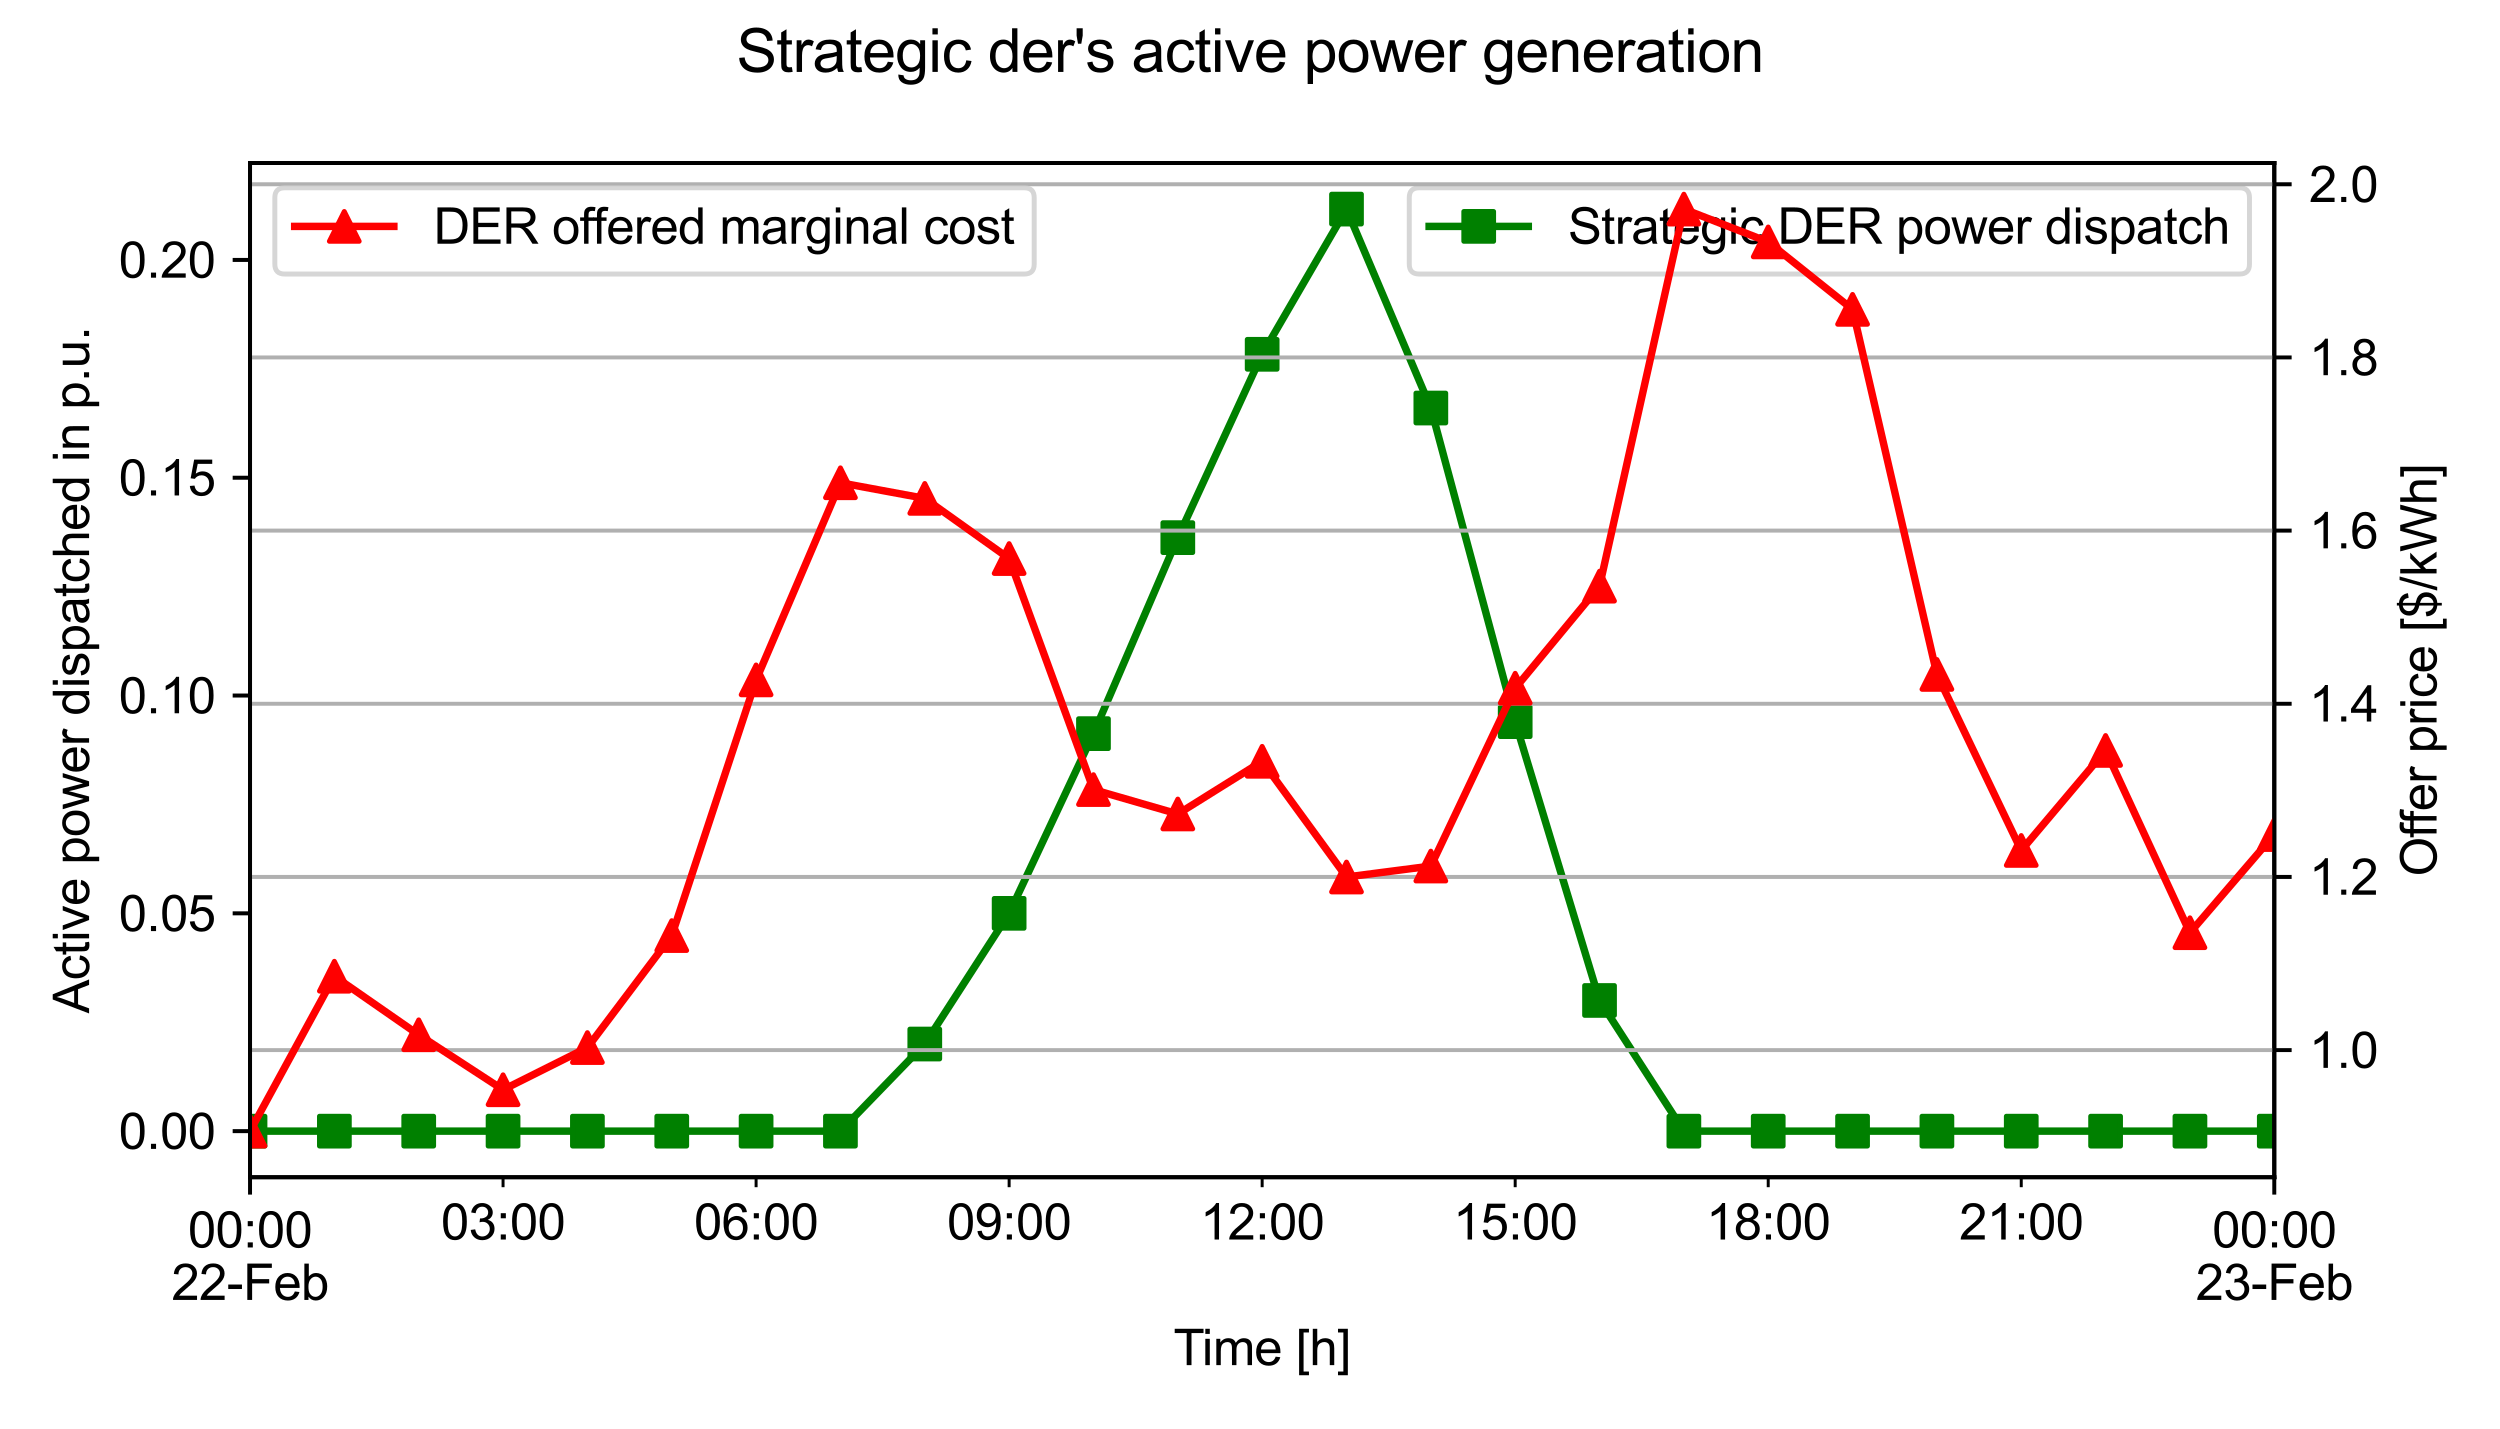 <?xml version="1.0" encoding="utf-8" standalone="no"?>
<!DOCTYPE svg PUBLIC "-//W3C//DTD SVG 1.1//EN"
  "http://www.w3.org/Graphics/SVG/1.1/DTD/svg11.dtd">
<svg xmlns:xlink="http://www.w3.org/1999/xlink" width="504pt" height="288pt" viewBox="0 0 504 288" xmlns="http://www.w3.org/2000/svg" version="1.1">
 <defs>
  <style type="text/css">*{stroke-linejoin: round; stroke-linecap: butt}</style>
 </defs>
 <g id="figure_1">
  <g id="patch_1">
   <path d="M 0 288 
L 504 288 
L 504 0 
L 0 0 
z
" style="fill: #ffffff"/>
  </g>
  <g id="axes_1">
   <g id="patch_2">
    <path d="M 50.406 237.333 
L 458.495 237.333 
L 458.495 32.861 
L 50.406 32.861 
z
" style="fill: #ffffff"/>
   </g>
   <g id="matplotlib.axis_1">
    <g id="xtick_1">
     <g id="line2d_1">
      <defs>
       <path id="m3eed43aab9" d="M 0 0 
L 0 3.5 
" style="stroke: #000000; stroke-width: 0.8"/>
      </defs>
      <g>
       <use xlink:href="#m3eed43aab9" x="50.406" y="237.333" style="stroke: #000000; stroke-width: 0.8"/>
      </g>
     </g>
     <g id="text_1">
      <!-- 00:00 -->
      <g transform="translate(37.895 251.49)scale(0.1 -0.1)">
       <defs>
        <path id="ArialMT-30" d="M 266 2259 
Q 266 3072 433 3567 
Q 600 4063 929 4331 
Q 1259 4600 1759 4600 
Q 2128 4600 2406 4451 
Q 2684 4303 2865 4023 
Q 3047 3744 3150 3342 
Q 3253 2941 3253 2259 
Q 3253 1453 3087 958 
Q 2922 463 2592 192 
Q 2263 -78 1759 -78 
Q 1097 -78 719 397 
Q 266 969 266 2259 
z
M 844 2259 
Q 844 1131 1108 757 
Q 1372 384 1759 384 
Q 2147 384 2411 759 
Q 2675 1134 2675 2259 
Q 2675 3391 2411 3762 
Q 2147 4134 1753 4134 
Q 1366 4134 1134 3806 
Q 844 3388 844 2259 
z
" transform="scale(0.016)"/>
        <path id="ArialMT-3a" d="M 578 2678 
L 578 3319 
L 1219 3319 
L 1219 2678 
L 578 2678 
z
M 578 0 
L 578 641 
L 1219 641 
L 1219 0 
L 578 0 
z
" transform="scale(0.016)"/>
       </defs>
       <use xlink:href="#ArialMT-30"/>
       <use xlink:href="#ArialMT-30" x="55.615"/>
       <use xlink:href="#ArialMT-3a" x="111.23"/>
       <use xlink:href="#ArialMT-30" x="139.014"/>
       <use xlink:href="#ArialMT-30" x="194.629"/>
      </g>
      <!-- 22-Feb -->
      <g transform="translate(34.566 262.067)scale(0.1 -0.1)">
       <defs>
        <path id="ArialMT-32" d="M 3222 541 
L 3222 0 
L 194 0 
Q 188 203 259 391 
Q 375 700 629 1000 
Q 884 1300 1366 1694 
Q 2113 2306 2375 2664 
Q 2638 3022 2638 3341 
Q 2638 3675 2398 3904 
Q 2159 4134 1775 4134 
Q 1369 4134 1125 3890 
Q 881 3647 878 3216 
L 300 3275 
Q 359 3922 746 4261 
Q 1134 4600 1788 4600 
Q 2447 4600 2831 4234 
Q 3216 3869 3216 3328 
Q 3216 3053 3103 2787 
Q 2991 2522 2730 2228 
Q 2469 1934 1863 1422 
Q 1356 997 1212 845 
Q 1069 694 975 541 
L 3222 541 
z
" transform="scale(0.016)"/>
        <path id="ArialMT-2d" d="M 203 1375 
L 203 1941 
L 1931 1941 
L 1931 1375 
L 203 1375 
z
" transform="scale(0.016)"/>
        <path id="ArialMT-46" d="M 525 0 
L 525 4581 
L 3616 4581 
L 3616 4041 
L 1131 4041 
L 1131 2622 
L 3281 2622 
L 3281 2081 
L 1131 2081 
L 1131 0 
L 525 0 
z
" transform="scale(0.016)"/>
        <path id="ArialMT-65" d="M 2694 1069 
L 3275 997 
Q 3138 488 2766 206 
Q 2394 -75 1816 -75 
Q 1088 -75 661 373 
Q 234 822 234 1631 
Q 234 2469 665 2931 
Q 1097 3394 1784 3394 
Q 2450 3394 2872 2941 
Q 3294 2488 3294 1666 
Q 3294 1616 3291 1516 
L 816 1516 
Q 847 969 1125 678 
Q 1403 388 1819 388 
Q 2128 388 2347 550 
Q 2566 713 2694 1069 
z
M 847 1978 
L 2700 1978 
Q 2663 2397 2488 2606 
Q 2219 2931 1791 2931 
Q 1403 2931 1139 2672 
Q 875 2413 847 1978 
z
" transform="scale(0.016)"/>
        <path id="ArialMT-62" d="M 941 0 
L 419 0 
L 419 4581 
L 981 4581 
L 981 2947 
Q 1338 3394 1891 3394 
Q 2197 3394 2470 3270 
Q 2744 3147 2920 2923 
Q 3097 2700 3197 2384 
Q 3297 2069 3297 1709 
Q 3297 856 2875 390 
Q 2453 -75 1863 -75 
Q 1275 -75 941 416 
L 941 0 
z
M 934 1684 
Q 934 1088 1097 822 
Q 1363 388 1816 388 
Q 2184 388 2453 708 
Q 2722 1028 2722 1663 
Q 2722 2313 2464 2622 
Q 2206 2931 1841 2931 
Q 1472 2931 1203 2611 
Q 934 2291 934 1684 
z
" transform="scale(0.016)"/>
       </defs>
       <use xlink:href="#ArialMT-32"/>
       <use xlink:href="#ArialMT-32" x="55.615"/>
       <use xlink:href="#ArialMT-2d" x="111.23"/>
       <use xlink:href="#ArialMT-46" x="144.531"/>
       <use xlink:href="#ArialMT-65" x="205.615"/>
       <use xlink:href="#ArialMT-62" x="261.23"/>
      </g>
     </g>
    </g>
    <g id="xtick_2">
     <g id="line2d_2">
      <g>
       <use xlink:href="#m3eed43aab9" x="458.495" y="237.333" style="stroke: #000000; stroke-width: 0.8"/>
      </g>
     </g>
     <g id="text_2">
      <!-- 00:00 -->
      <g transform="translate(445.984 251.49)scale(0.1 -0.1)">
       <use xlink:href="#ArialMT-30"/>
       <use xlink:href="#ArialMT-30" x="55.615"/>
       <use xlink:href="#ArialMT-3a" x="111.23"/>
       <use xlink:href="#ArialMT-30" x="139.014"/>
       <use xlink:href="#ArialMT-30" x="194.629"/>
      </g>
      <!-- 23-Feb -->
      <g transform="translate(442.655 262.067)scale(0.1 -0.1)">
       <defs>
        <path id="ArialMT-33" d="M 269 1209 
L 831 1284 
Q 928 806 1161 595 
Q 1394 384 1728 384 
Q 2125 384 2398 659 
Q 2672 934 2672 1341 
Q 2672 1728 2419 1979 
Q 2166 2231 1775 2231 
Q 1616 2231 1378 2169 
L 1441 2663 
Q 1497 2656 1531 2656 
Q 1891 2656 2178 2843 
Q 2466 3031 2466 3422 
Q 2466 3731 2256 3934 
Q 2047 4138 1716 4138 
Q 1388 4138 1169 3931 
Q 950 3725 888 3313 
L 325 3413 
Q 428 3978 793 4289 
Q 1159 4600 1703 4600 
Q 2078 4600 2393 4439 
Q 2709 4278 2876 4000 
Q 3044 3722 3044 3409 
Q 3044 3113 2884 2869 
Q 2725 2625 2413 2481 
Q 2819 2388 3044 2092 
Q 3269 1797 3269 1353 
Q 3269 753 2831 336 
Q 2394 -81 1725 -81 
Q 1122 -81 723 278 
Q 325 638 269 1209 
z
" transform="scale(0.016)"/>
       </defs>
       <use xlink:href="#ArialMT-32"/>
       <use xlink:href="#ArialMT-33" x="55.615"/>
       <use xlink:href="#ArialMT-2d" x="111.23"/>
       <use xlink:href="#ArialMT-46" x="144.531"/>
       <use xlink:href="#ArialMT-65" x="205.615"/>
       <use xlink:href="#ArialMT-62" x="261.23"/>
      </g>
     </g>
    </g>
    <g id="xtick_3">
     <g id="line2d_3">
      <defs>
       <path id="md693c650de" d="M 0 0 
L 0 2 
" style="stroke: #000000; stroke-width: 0.6"/>
      </defs>
      <g>
       <use xlink:href="#md693c650de" x="101.417" y="237.333" style="stroke: #000000; stroke-width: 0.6"/>
      </g>
     </g>
     <g id="text_3">
      <!-- 03:00 -->
      <g transform="translate(88.906 249.89)scale(0.1 -0.1)">
       <use xlink:href="#ArialMT-30"/>
       <use xlink:href="#ArialMT-33" x="55.615"/>
       <use xlink:href="#ArialMT-3a" x="111.23"/>
       <use xlink:href="#ArialMT-30" x="139.014"/>
       <use xlink:href="#ArialMT-30" x="194.629"/>
      </g>
     </g>
    </g>
    <g id="xtick_4">
     <g id="line2d_4">
      <g>
       <use xlink:href="#md693c650de" x="152.429" y="237.333" style="stroke: #000000; stroke-width: 0.6"/>
      </g>
     </g>
     <g id="text_4">
      <!-- 06:00 -->
      <g transform="translate(139.918 249.89)scale(0.1 -0.1)">
       <defs>
        <path id="ArialMT-36" d="M 3184 3459 
L 2625 3416 
Q 2550 3747 2413 3897 
Q 2184 4138 1850 4138 
Q 1581 4138 1378 3988 
Q 1113 3794 959 3422 
Q 806 3050 800 2363 
Q 1003 2672 1297 2822 
Q 1591 2972 1913 2972 
Q 2475 2972 2870 2558 
Q 3266 2144 3266 1488 
Q 3266 1056 3080 686 
Q 2894 316 2569 119 
Q 2244 -78 1831 -78 
Q 1128 -78 684 439 
Q 241 956 241 2144 
Q 241 3472 731 4075 
Q 1159 4600 1884 4600 
Q 2425 4600 2770 4297 
Q 3116 3994 3184 3459 
z
M 888 1484 
Q 888 1194 1011 928 
Q 1134 663 1356 523 
Q 1578 384 1822 384 
Q 2178 384 2434 671 
Q 2691 959 2691 1453 
Q 2691 1928 2437 2201 
Q 2184 2475 1800 2475 
Q 1419 2475 1153 2201 
Q 888 1928 888 1484 
z
" transform="scale(0.016)"/>
       </defs>
       <use xlink:href="#ArialMT-30"/>
       <use xlink:href="#ArialMT-36" x="55.615"/>
       <use xlink:href="#ArialMT-3a" x="111.23"/>
       <use xlink:href="#ArialMT-30" x="139.014"/>
       <use xlink:href="#ArialMT-30" x="194.629"/>
      </g>
     </g>
    </g>
    <g id="xtick_5">
     <g id="line2d_5">
      <g>
       <use xlink:href="#md693c650de" x="203.44" y="237.333" style="stroke: #000000; stroke-width: 0.6"/>
      </g>
     </g>
     <g id="text_5">
      <!-- 09:00 -->
      <g transform="translate(190.929 249.89)scale(0.1 -0.1)">
       <defs>
        <path id="ArialMT-39" d="M 350 1059 
L 891 1109 
Q 959 728 1153 556 
Q 1347 384 1650 384 
Q 1909 384 2104 503 
Q 2300 622 2425 820 
Q 2550 1019 2634 1356 
Q 2719 1694 2719 2044 
Q 2719 2081 2716 2156 
Q 2547 1888 2255 1720 
Q 1963 1553 1622 1553 
Q 1053 1553 659 1965 
Q 266 2378 266 3053 
Q 266 3750 677 4175 
Q 1088 4600 1706 4600 
Q 2153 4600 2523 4359 
Q 2894 4119 3086 3673 
Q 3278 3228 3278 2384 
Q 3278 1506 3087 986 
Q 2897 466 2520 194 
Q 2144 -78 1638 -78 
Q 1100 -78 759 220 
Q 419 519 350 1059 
z
M 2653 3081 
Q 2653 3566 2395 3850 
Q 2138 4134 1775 4134 
Q 1400 4134 1122 3828 
Q 844 3522 844 3034 
Q 844 2597 1108 2323 
Q 1372 2050 1759 2050 
Q 2150 2050 2401 2323 
Q 2653 2597 2653 3081 
z
" transform="scale(0.016)"/>
       </defs>
       <use xlink:href="#ArialMT-30"/>
       <use xlink:href="#ArialMT-39" x="55.615"/>
       <use xlink:href="#ArialMT-3a" x="111.23"/>
       <use xlink:href="#ArialMT-30" x="139.014"/>
       <use xlink:href="#ArialMT-30" x="194.629"/>
      </g>
     </g>
    </g>
    <g id="xtick_6">
     <g id="line2d_6">
      <g>
       <use xlink:href="#md693c650de" x="254.451" y="237.333" style="stroke: #000000; stroke-width: 0.6"/>
      </g>
     </g>
     <g id="text_6">
      <!-- 12:00 -->
      <g transform="translate(241.94 249.89)scale(0.1 -0.1)">
       <defs>
        <path id="ArialMT-31" d="M 2384 0 
L 1822 0 
L 1822 3584 
Q 1619 3391 1289 3197 
Q 959 3003 697 2906 
L 697 3450 
Q 1169 3672 1522 3987 
Q 1875 4303 2022 4600 
L 2384 4600 
L 2384 0 
z
" transform="scale(0.016)"/>
       </defs>
       <use xlink:href="#ArialMT-31"/>
       <use xlink:href="#ArialMT-32" x="55.615"/>
       <use xlink:href="#ArialMT-3a" x="111.23"/>
       <use xlink:href="#ArialMT-30" x="139.014"/>
       <use xlink:href="#ArialMT-30" x="194.629"/>
      </g>
     </g>
    </g>
    <g id="xtick_7">
     <g id="line2d_7">
      <g>
       <use xlink:href="#md693c650de" x="305.462" y="237.333" style="stroke: #000000; stroke-width: 0.6"/>
      </g>
     </g>
     <g id="text_7">
      <!-- 15:00 -->
      <g transform="translate(292.951 249.89)scale(0.1 -0.1)">
       <defs>
        <path id="ArialMT-35" d="M 266 1200 
L 856 1250 
Q 922 819 1161 601 
Q 1400 384 1738 384 
Q 2144 384 2425 690 
Q 2706 997 2706 1503 
Q 2706 1984 2436 2262 
Q 2166 2541 1728 2541 
Q 1456 2541 1237 2417 
Q 1019 2294 894 2097 
L 366 2166 
L 809 4519 
L 3088 4519 
L 3088 3981 
L 1259 3981 
L 1013 2750 
Q 1425 3038 1878 3038 
Q 2478 3038 2890 2622 
Q 3303 2206 3303 1553 
Q 3303 931 2941 478 
Q 2500 -78 1738 -78 
Q 1113 -78 717 272 
Q 322 622 266 1200 
z
" transform="scale(0.016)"/>
       </defs>
       <use xlink:href="#ArialMT-31"/>
       <use xlink:href="#ArialMT-35" x="55.615"/>
       <use xlink:href="#ArialMT-3a" x="111.23"/>
       <use xlink:href="#ArialMT-30" x="139.014"/>
       <use xlink:href="#ArialMT-30" x="194.629"/>
      </g>
     </g>
    </g>
    <g id="xtick_8">
     <g id="line2d_8">
      <g>
       <use xlink:href="#md693c650de" x="356.473" y="237.333" style="stroke: #000000; stroke-width: 0.6"/>
      </g>
     </g>
     <g id="text_8">
      <!-- 18:00 -->
      <g transform="translate(343.962 249.89)scale(0.1 -0.1)">
       <defs>
        <path id="ArialMT-38" d="M 1131 2484 
Q 781 2613 612 2850 
Q 444 3088 444 3419 
Q 444 3919 803 4259 
Q 1163 4600 1759 4600 
Q 2359 4600 2725 4251 
Q 3091 3903 3091 3403 
Q 3091 3084 2923 2848 
Q 2756 2613 2416 2484 
Q 2838 2347 3058 2040 
Q 3278 1734 3278 1309 
Q 3278 722 2862 322 
Q 2447 -78 1769 -78 
Q 1091 -78 675 323 
Q 259 725 259 1325 
Q 259 1772 486 2073 
Q 713 2375 1131 2484 
z
M 1019 3438 
Q 1019 3113 1228 2906 
Q 1438 2700 1772 2700 
Q 2097 2700 2305 2904 
Q 2513 3109 2513 3406 
Q 2513 3716 2298 3927 
Q 2084 4138 1766 4138 
Q 1444 4138 1231 3931 
Q 1019 3725 1019 3438 
z
M 838 1322 
Q 838 1081 952 856 
Q 1066 631 1291 507 
Q 1516 384 1775 384 
Q 2178 384 2440 643 
Q 2703 903 2703 1303 
Q 2703 1709 2433 1975 
Q 2163 2241 1756 2241 
Q 1359 2241 1098 1978 
Q 838 1716 838 1322 
z
" transform="scale(0.016)"/>
       </defs>
       <use xlink:href="#ArialMT-31"/>
       <use xlink:href="#ArialMT-38" x="55.615"/>
       <use xlink:href="#ArialMT-3a" x="111.23"/>
       <use xlink:href="#ArialMT-30" x="139.014"/>
       <use xlink:href="#ArialMT-30" x="194.629"/>
      </g>
     </g>
    </g>
    <g id="xtick_9">
     <g id="line2d_9">
      <g>
       <use xlink:href="#md693c650de" x="407.484" y="237.333" style="stroke: #000000; stroke-width: 0.6"/>
      </g>
     </g>
     <g id="text_9">
      <!-- 21:00 -->
      <g transform="translate(394.973 249.89)scale(0.1 -0.1)">
       <use xlink:href="#ArialMT-32"/>
       <use xlink:href="#ArialMT-31" x="55.615"/>
       <use xlink:href="#ArialMT-3a" x="111.23"/>
       <use xlink:href="#ArialMT-30" x="139.014"/>
       <use xlink:href="#ArialMT-30" x="194.629"/>
      </g>
     </g>
    </g>
    <g id="text_10">
     <!-- Time [h] -->
     <g transform="translate(236.58 275.212)scale(0.1 -0.1)">
      <defs>
       <path id="ArialMT-54" d="M 1659 0 
L 1659 4041 
L 150 4041 
L 150 4581 
L 3781 4581 
L 3781 4041 
L 2266 4041 
L 2266 0 
L 1659 0 
z
" transform="scale(0.016)"/>
       <path id="ArialMT-69" d="M 425 3934 
L 425 4581 
L 988 4581 
L 988 3934 
L 425 3934 
z
M 425 0 
L 425 3319 
L 988 3319 
L 988 0 
L 425 0 
z
" transform="scale(0.016)"/>
       <path id="ArialMT-6d" d="M 422 0 
L 422 3319 
L 925 3319 
L 925 2853 
Q 1081 3097 1340 3245 
Q 1600 3394 1931 3394 
Q 2300 3394 2536 3241 
Q 2772 3088 2869 2813 
Q 3263 3394 3894 3394 
Q 4388 3394 4653 3120 
Q 4919 2847 4919 2278 
L 4919 0 
L 4359 0 
L 4359 2091 
Q 4359 2428 4304 2576 
Q 4250 2725 4106 2815 
Q 3963 2906 3769 2906 
Q 3419 2906 3187 2673 
Q 2956 2441 2956 1928 
L 2956 0 
L 2394 0 
L 2394 2156 
Q 2394 2531 2256 2718 
Q 2119 2906 1806 2906 
Q 1569 2906 1367 2781 
Q 1166 2656 1075 2415 
Q 984 2175 984 1722 
L 984 0 
L 422 0 
z
" transform="scale(0.016)"/>
       <path id="ArialMT-20" transform="scale(0.016)"/>
       <path id="ArialMT-5b" d="M 434 -1272 
L 434 4581 
L 1675 4581 
L 1675 4116 
L 997 4116 
L 997 -806 
L 1675 -806 
L 1675 -1272 
L 434 -1272 
z
" transform="scale(0.016)"/>
       <path id="ArialMT-68" d="M 422 0 
L 422 4581 
L 984 4581 
L 984 2938 
Q 1378 3394 1978 3394 
Q 2347 3394 2619 3248 
Q 2891 3103 3008 2847 
Q 3125 2591 3125 2103 
L 3125 0 
L 2563 0 
L 2563 2103 
Q 2563 2525 2380 2717 
Q 2197 2909 1863 2909 
Q 1613 2909 1392 2779 
Q 1172 2650 1078 2428 
Q 984 2206 984 1816 
L 984 0 
L 422 0 
z
" transform="scale(0.016)"/>
       <path id="ArialMT-5d" d="M 1363 -1272 
L 122 -1272 
L 122 -806 
L 800 -806 
L 800 4116 
L 122 4116 
L 122 4581 
L 1363 4581 
L 1363 -1272 
z
" transform="scale(0.016)"/>
      </defs>
      <use xlink:href="#ArialMT-54"/>
      <use xlink:href="#ArialMT-69" x="57.334"/>
      <use xlink:href="#ArialMT-6d" x="79.551"/>
      <use xlink:href="#ArialMT-65" x="162.852"/>
      <use xlink:href="#ArialMT-20" x="218.467"/>
      <use xlink:href="#ArialMT-5b" x="246.25"/>
      <use xlink:href="#ArialMT-68" x="274.033"/>
      <use xlink:href="#ArialMT-5d" x="329.648"/>
     </g>
    </g>
   </g>
   <g id="matplotlib.axis_2">
    <g id="ytick_1">
     <g id="line2d_10">
      <defs>
       <path id="m0613ca3a90" d="M 0 0 
L -3.5 0 
" style="stroke: #000000; stroke-width: 0.8"/>
      </defs>
      <g>
       <use xlink:href="#m0613ca3a90" x="50.406" y="228.038" style="stroke: #000000; stroke-width: 0.8"/>
      </g>
     </g>
     <g id="text_11">
      <!-- 0.00 -->
      <g transform="translate(23.945 231.617)scale(0.1 -0.1)">
       <defs>
        <path id="ArialMT-2e" d="M 581 0 
L 581 641 
L 1222 641 
L 1222 0 
L 581 0 
z
" transform="scale(0.016)"/>
       </defs>
       <use xlink:href="#ArialMT-30"/>
       <use xlink:href="#ArialMT-2e" x="55.615"/>
       <use xlink:href="#ArialMT-30" x="83.398"/>
       <use xlink:href="#ArialMT-30" x="139.014"/>
      </g>
     </g>
    </g>
    <g id="ytick_2">
     <g id="line2d_11">
      <g>
       <use xlink:href="#m0613ca3a90" x="50.406" y="184.129" style="stroke: #000000; stroke-width: 0.8"/>
      </g>
     </g>
     <g id="text_12">
      <!-- 0.05 -->
      <g transform="translate(23.945 187.708)scale(0.1 -0.1)">
       <use xlink:href="#ArialMT-30"/>
       <use xlink:href="#ArialMT-2e" x="55.615"/>
       <use xlink:href="#ArialMT-30" x="83.398"/>
       <use xlink:href="#ArialMT-35" x="139.014"/>
      </g>
     </g>
    </g>
    <g id="ytick_3">
     <g id="line2d_12">
      <g>
       <use xlink:href="#m0613ca3a90" x="50.406" y="140.22" style="stroke: #000000; stroke-width: 0.8"/>
      </g>
     </g>
     <g id="text_13">
      <!-- 0.10 -->
      <g transform="translate(23.945 143.799)scale(0.1 -0.1)">
       <use xlink:href="#ArialMT-30"/>
       <use xlink:href="#ArialMT-2e" x="55.615"/>
       <use xlink:href="#ArialMT-31" x="83.398"/>
       <use xlink:href="#ArialMT-30" x="139.014"/>
      </g>
     </g>
    </g>
    <g id="ytick_4">
     <g id="line2d_13">
      <g>
       <use xlink:href="#m0613ca3a90" x="50.406" y="96.31" style="stroke: #000000; stroke-width: 0.8"/>
      </g>
     </g>
     <g id="text_14">
      <!-- 0.15 -->
      <g transform="translate(23.945 99.889)scale(0.1 -0.1)">
       <use xlink:href="#ArialMT-30"/>
       <use xlink:href="#ArialMT-2e" x="55.615"/>
       <use xlink:href="#ArialMT-31" x="83.398"/>
       <use xlink:href="#ArialMT-35" x="139.014"/>
      </g>
     </g>
    </g>
    <g id="ytick_5">
     <g id="line2d_14">
      <g>
       <use xlink:href="#m0613ca3a90" x="50.406" y="52.401" style="stroke: #000000; stroke-width: 0.8"/>
      </g>
     </g>
     <g id="text_15">
      <!-- 0.20 -->
      <g transform="translate(23.945 55.98)scale(0.1 -0.1)">
       <use xlink:href="#ArialMT-30"/>
       <use xlink:href="#ArialMT-2e" x="55.615"/>
       <use xlink:href="#ArialMT-32" x="83.398"/>
       <use xlink:href="#ArialMT-30" x="139.014"/>
      </g>
     </g>
    </g>
    <g id="text_16">
     <!-- Active power dispatched in p.u. -->
     <g transform="translate(17.958 204.299)rotate(-90)scale(0.1 -0.1)">
      <defs>
       <path id="ArialMT-41" d="M -9 0 
L 1750 4581 
L 2403 4581 
L 4278 0 
L 3588 0 
L 3053 1388 
L 1138 1388 
L 634 0 
L -9 0 
z
M 1313 1881 
L 2866 1881 
L 2388 3150 
Q 2169 3728 2063 4100 
Q 1975 3659 1816 3225 
L 1313 1881 
z
" transform="scale(0.016)"/>
       <path id="ArialMT-63" d="M 2588 1216 
L 3141 1144 
Q 3050 572 2676 248 
Q 2303 -75 1759 -75 
Q 1078 -75 664 370 
Q 250 816 250 1647 
Q 250 2184 428 2587 
Q 606 2991 970 3192 
Q 1334 3394 1763 3394 
Q 2303 3394 2647 3120 
Q 2991 2847 3088 2344 
L 2541 2259 
Q 2463 2594 2264 2762 
Q 2066 2931 1784 2931 
Q 1359 2931 1093 2626 
Q 828 2322 828 1663 
Q 828 994 1084 691 
Q 1341 388 1753 388 
Q 2084 388 2306 591 
Q 2528 794 2588 1216 
z
" transform="scale(0.016)"/>
       <path id="ArialMT-74" d="M 1650 503 
L 1731 6 
Q 1494 -44 1306 -44 
Q 1000 -44 831 53 
Q 663 150 594 308 
Q 525 466 525 972 
L 525 2881 
L 113 2881 
L 113 3319 
L 525 3319 
L 525 4141 
L 1084 4478 
L 1084 3319 
L 1650 3319 
L 1650 2881 
L 1084 2881 
L 1084 941 
Q 1084 700 1114 631 
Q 1144 563 1211 522 
Q 1278 481 1403 481 
Q 1497 481 1650 503 
z
" transform="scale(0.016)"/>
       <path id="ArialMT-76" d="M 1344 0 
L 81 3319 
L 675 3319 
L 1388 1331 
Q 1503 1009 1600 663 
Q 1675 925 1809 1294 
L 2547 3319 
L 3125 3319 
L 1869 0 
L 1344 0 
z
" transform="scale(0.016)"/>
       <path id="ArialMT-70" d="M 422 -1272 
L 422 3319 
L 934 3319 
L 934 2888 
Q 1116 3141 1344 3267 
Q 1572 3394 1897 3394 
Q 2322 3394 2647 3175 
Q 2972 2956 3137 2557 
Q 3303 2159 3303 1684 
Q 3303 1175 3120 767 
Q 2938 359 2589 142 
Q 2241 -75 1856 -75 
Q 1575 -75 1351 44 
Q 1128 163 984 344 
L 984 -1272 
L 422 -1272 
z
M 931 1641 
Q 931 1000 1190 694 
Q 1450 388 1819 388 
Q 2194 388 2461 705 
Q 2728 1022 2728 1688 
Q 2728 2322 2467 2637 
Q 2206 2953 1844 2953 
Q 1484 2953 1207 2617 
Q 931 2281 931 1641 
z
" transform="scale(0.016)"/>
       <path id="ArialMT-6f" d="M 213 1659 
Q 213 2581 725 3025 
Q 1153 3394 1769 3394 
Q 2453 3394 2887 2945 
Q 3322 2497 3322 1706 
Q 3322 1066 3130 698 
Q 2938 331 2570 128 
Q 2203 -75 1769 -75 
Q 1072 -75 642 372 
Q 213 819 213 1659 
z
M 791 1659 
Q 791 1022 1069 705 
Q 1347 388 1769 388 
Q 2188 388 2466 706 
Q 2744 1025 2744 1678 
Q 2744 2294 2464 2611 
Q 2184 2928 1769 2928 
Q 1347 2928 1069 2612 
Q 791 2297 791 1659 
z
" transform="scale(0.016)"/>
       <path id="ArialMT-77" d="M 1034 0 
L 19 3319 
L 600 3319 
L 1128 1403 
L 1325 691 
Q 1338 744 1497 1375 
L 2025 3319 
L 2603 3319 
L 3100 1394 
L 3266 759 
L 3456 1400 
L 4025 3319 
L 4572 3319 
L 3534 0 
L 2950 0 
L 2422 1988 
L 2294 2553 
L 1622 0 
L 1034 0 
z
" transform="scale(0.016)"/>
       <path id="ArialMT-72" d="M 416 0 
L 416 3319 
L 922 3319 
L 922 2816 
Q 1116 3169 1280 3281 
Q 1444 3394 1641 3394 
Q 1925 3394 2219 3213 
L 2025 2691 
Q 1819 2813 1613 2813 
Q 1428 2813 1281 2702 
Q 1134 2591 1072 2394 
Q 978 2094 978 1738 
L 978 0 
L 416 0 
z
" transform="scale(0.016)"/>
       <path id="ArialMT-64" d="M 2575 0 
L 2575 419 
Q 2259 -75 1647 -75 
Q 1250 -75 917 144 
Q 584 363 401 755 
Q 219 1147 219 1656 
Q 219 2153 384 2558 
Q 550 2963 881 3178 
Q 1213 3394 1622 3394 
Q 1922 3394 2156 3267 
Q 2391 3141 2538 2938 
L 2538 4581 
L 3097 4581 
L 3097 0 
L 2575 0 
z
M 797 1656 
Q 797 1019 1065 703 
Q 1334 388 1700 388 
Q 2069 388 2326 689 
Q 2584 991 2584 1609 
Q 2584 2291 2321 2609 
Q 2059 2928 1675 2928 
Q 1300 2928 1048 2622 
Q 797 2316 797 1656 
z
" transform="scale(0.016)"/>
       <path id="ArialMT-73" d="M 197 991 
L 753 1078 
Q 800 744 1014 566 
Q 1228 388 1613 388 
Q 2000 388 2187 545 
Q 2375 703 2375 916 
Q 2375 1106 2209 1216 
Q 2094 1291 1634 1406 
Q 1016 1563 777 1677 
Q 538 1791 414 1992 
Q 291 2194 291 2438 
Q 291 2659 392 2848 
Q 494 3038 669 3163 
Q 800 3259 1026 3326 
Q 1253 3394 1513 3394 
Q 1903 3394 2198 3281 
Q 2494 3169 2634 2976 
Q 2775 2784 2828 2463 
L 2278 2388 
Q 2241 2644 2061 2787 
Q 1881 2931 1553 2931 
Q 1166 2931 1000 2803 
Q 834 2675 834 2503 
Q 834 2394 903 2306 
Q 972 2216 1119 2156 
Q 1203 2125 1616 2013 
Q 2213 1853 2448 1751 
Q 2684 1650 2818 1456 
Q 2953 1263 2953 975 
Q 2953 694 2789 445 
Q 2625 197 2315 61 
Q 2006 -75 1616 -75 
Q 969 -75 630 194 
Q 291 463 197 991 
z
" transform="scale(0.016)"/>
       <path id="ArialMT-61" d="M 2588 409 
Q 2275 144 1986 34 
Q 1697 -75 1366 -75 
Q 819 -75 525 192 
Q 231 459 231 875 
Q 231 1119 342 1320 
Q 453 1522 633 1644 
Q 813 1766 1038 1828 
Q 1203 1872 1538 1913 
Q 2219 1994 2541 2106 
Q 2544 2222 2544 2253 
Q 2544 2597 2384 2738 
Q 2169 2928 1744 2928 
Q 1347 2928 1158 2789 
Q 969 2650 878 2297 
L 328 2372 
Q 403 2725 575 2942 
Q 747 3159 1072 3276 
Q 1397 3394 1825 3394 
Q 2250 3394 2515 3294 
Q 2781 3194 2906 3042 
Q 3031 2891 3081 2659 
Q 3109 2516 3109 2141 
L 3109 1391 
Q 3109 606 3145 398 
Q 3181 191 3288 0 
L 2700 0 
Q 2613 175 2588 409 
z
M 2541 1666 
Q 2234 1541 1622 1453 
Q 1275 1403 1131 1340 
Q 988 1278 909 1158 
Q 831 1038 831 891 
Q 831 666 1001 516 
Q 1172 366 1500 366 
Q 1825 366 2078 508 
Q 2331 650 2450 897 
Q 2541 1088 2541 1459 
L 2541 1666 
z
" transform="scale(0.016)"/>
       <path id="ArialMT-6e" d="M 422 0 
L 422 3319 
L 928 3319 
L 928 2847 
Q 1294 3394 1984 3394 
Q 2284 3394 2536 3286 
Q 2788 3178 2913 3003 
Q 3038 2828 3088 2588 
Q 3119 2431 3119 2041 
L 3119 0 
L 2556 0 
L 2556 2019 
Q 2556 2363 2490 2533 
Q 2425 2703 2258 2804 
Q 2091 2906 1866 2906 
Q 1506 2906 1245 2678 
Q 984 2450 984 1813 
L 984 0 
L 422 0 
z
" transform="scale(0.016)"/>
       <path id="ArialMT-75" d="M 2597 0 
L 2597 488 
Q 2209 -75 1544 -75 
Q 1250 -75 995 37 
Q 741 150 617 320 
Q 494 491 444 738 
Q 409 903 409 1263 
L 409 3319 
L 972 3319 
L 972 1478 
Q 972 1038 1006 884 
Q 1059 663 1231 536 
Q 1403 409 1656 409 
Q 1909 409 2131 539 
Q 2353 669 2445 892 
Q 2538 1116 2538 1541 
L 2538 3319 
L 3100 3319 
L 3100 0 
L 2597 0 
z
" transform="scale(0.016)"/>
      </defs>
      <use xlink:href="#ArialMT-41"/>
      <use xlink:href="#ArialMT-63" x="66.699"/>
      <use xlink:href="#ArialMT-74" x="116.699"/>
      <use xlink:href="#ArialMT-69" x="144.482"/>
      <use xlink:href="#ArialMT-76" x="166.699"/>
      <use xlink:href="#ArialMT-65" x="216.699"/>
      <use xlink:href="#ArialMT-20" x="272.314"/>
      <use xlink:href="#ArialMT-70" x="300.098"/>
      <use xlink:href="#ArialMT-6f" x="355.713"/>
      <use xlink:href="#ArialMT-77" x="411.328"/>
      <use xlink:href="#ArialMT-65" x="483.545"/>
      <use xlink:href="#ArialMT-72" x="539.16"/>
      <use xlink:href="#ArialMT-20" x="572.461"/>
      <use xlink:href="#ArialMT-64" x="600.244"/>
      <use xlink:href="#ArialMT-69" x="655.859"/>
      <use xlink:href="#ArialMT-73" x="678.076"/>
      <use xlink:href="#ArialMT-70" x="728.076"/>
      <use xlink:href="#ArialMT-61" x="783.691"/>
      <use xlink:href="#ArialMT-74" x="839.307"/>
      <use xlink:href="#ArialMT-63" x="867.09"/>
      <use xlink:href="#ArialMT-68" x="917.09"/>
      <use xlink:href="#ArialMT-65" x="972.705"/>
      <use xlink:href="#ArialMT-64" x="1028.32"/>
      <use xlink:href="#ArialMT-20" x="1083.936"/>
      <use xlink:href="#ArialMT-69" x="1111.719"/>
      <use xlink:href="#ArialMT-6e" x="1133.936"/>
      <use xlink:href="#ArialMT-20" x="1189.551"/>
      <use xlink:href="#ArialMT-70" x="1217.334"/>
      <use xlink:href="#ArialMT-2e" x="1272.949"/>
      <use xlink:href="#ArialMT-75" x="1300.732"/>
      <use xlink:href="#ArialMT-2e" x="1356.348"/>
     </g>
    </g>
   </g>
   <g id="line2d_15">
    <path d="M 50.406 228.038 
L 67.41 228.038 
L 84.414 228.038 
L 101.417 228.038 
L 118.421 228.038 
L 135.425 228.038 
L 152.429 228.038 
L 169.432 228.038 
L 186.436 210.475 
L 203.44 184.129 
L 220.443 147.904 
L 237.447 108.385 
L 254.451 71.428 
L 271.454 42.155 
L 288.458 82.259 
L 305.462 145.489 
L 322.466 201.693 
L 339.469 228.038 
L 356.473 228.038 
L 373.477 228.038 
L 390.48 228.038 
L 407.484 228.038 
L 424.488 228.038 
L 441.492 228.038 
L 458.495 228.038 
" clip-path="url(#p4341bf1db9)" style="fill: none; stroke: #008000; stroke-width: 1.5; stroke-linecap: square"/>
    <defs>
     <path id="mc1ad400796" d="M -3 3 
L 3 3 
L 3 -3 
L -3 -3 
z
" style="stroke: #008000; stroke-linejoin: miter"/>
    </defs>
    <g clip-path="url(#p4341bf1db9)">
     <use xlink:href="#mc1ad400796" x="50.406" y="228.038" style="fill: #008000; stroke: #008000; stroke-linejoin: miter"/>
     <use xlink:href="#mc1ad400796" x="67.41" y="228.038" style="fill: #008000; stroke: #008000; stroke-linejoin: miter"/>
     <use xlink:href="#mc1ad400796" x="84.414" y="228.038" style="fill: #008000; stroke: #008000; stroke-linejoin: miter"/>
     <use xlink:href="#mc1ad400796" x="101.417" y="228.038" style="fill: #008000; stroke: #008000; stroke-linejoin: miter"/>
     <use xlink:href="#mc1ad400796" x="118.421" y="228.038" style="fill: #008000; stroke: #008000; stroke-linejoin: miter"/>
     <use xlink:href="#mc1ad400796" x="135.425" y="228.038" style="fill: #008000; stroke: #008000; stroke-linejoin: miter"/>
     <use xlink:href="#mc1ad400796" x="152.429" y="228.038" style="fill: #008000; stroke: #008000; stroke-linejoin: miter"/>
     <use xlink:href="#mc1ad400796" x="169.432" y="228.038" style="fill: #008000; stroke: #008000; stroke-linejoin: miter"/>
     <use xlink:href="#mc1ad400796" x="186.436" y="210.475" style="fill: #008000; stroke: #008000; stroke-linejoin: miter"/>
     <use xlink:href="#mc1ad400796" x="203.44" y="184.129" style="fill: #008000; stroke: #008000; stroke-linejoin: miter"/>
     <use xlink:href="#mc1ad400796" x="220.443" y="147.904" style="fill: #008000; stroke: #008000; stroke-linejoin: miter"/>
     <use xlink:href="#mc1ad400796" x="237.447" y="108.385" style="fill: #008000; stroke: #008000; stroke-linejoin: miter"/>
     <use xlink:href="#mc1ad400796" x="254.451" y="71.428" style="fill: #008000; stroke: #008000; stroke-linejoin: miter"/>
     <use xlink:href="#mc1ad400796" x="271.454" y="42.155" style="fill: #008000; stroke: #008000; stroke-linejoin: miter"/>
     <use xlink:href="#mc1ad400796" x="288.458" y="82.259" style="fill: #008000; stroke: #008000; stroke-linejoin: miter"/>
     <use xlink:href="#mc1ad400796" x="305.462" y="145.489" style="fill: #008000; stroke: #008000; stroke-linejoin: miter"/>
     <use xlink:href="#mc1ad400796" x="322.466" y="201.693" style="fill: #008000; stroke: #008000; stroke-linejoin: miter"/>
     <use xlink:href="#mc1ad400796" x="339.469" y="228.038" style="fill: #008000; stroke: #008000; stroke-linejoin: miter"/>
     <use xlink:href="#mc1ad400796" x="356.473" y="228.038" style="fill: #008000; stroke: #008000; stroke-linejoin: miter"/>
     <use xlink:href="#mc1ad400796" x="373.477" y="228.038" style="fill: #008000; stroke: #008000; stroke-linejoin: miter"/>
     <use xlink:href="#mc1ad400796" x="390.48" y="228.038" style="fill: #008000; stroke: #008000; stroke-linejoin: miter"/>
     <use xlink:href="#mc1ad400796" x="407.484" y="228.038" style="fill: #008000; stroke: #008000; stroke-linejoin: miter"/>
     <use xlink:href="#mc1ad400796" x="424.488" y="228.038" style="fill: #008000; stroke: #008000; stroke-linejoin: miter"/>
     <use xlink:href="#mc1ad400796" x="441.492" y="228.038" style="fill: #008000; stroke: #008000; stroke-linejoin: miter"/>
     <use xlink:href="#mc1ad400796" x="458.495" y="228.038" style="fill: #008000; stroke: #008000; stroke-linejoin: miter"/>
    </g>
   </g>
   <g id="patch_3">
    <path d="M 50.406 237.333 
L 50.406 32.861 
" style="fill: none; stroke: #000000; stroke-width: 0.8; stroke-linejoin: miter; stroke-linecap: square"/>
   </g>
   <g id="patch_4">
    <path d="M 458.495 237.333 
L 458.495 32.861 
" style="fill: none; stroke: #000000; stroke-width: 0.8; stroke-linejoin: miter; stroke-linecap: square"/>
   </g>
   <g id="patch_5">
    <path d="M 50.406 237.333 
L 458.495 237.333 
" style="fill: none; stroke: #000000; stroke-width: 0.8; stroke-linejoin: miter; stroke-linecap: square"/>
   </g>
   <g id="patch_6">
    <path d="M 50.406 32.861 
L 458.495 32.861 
" style="fill: none; stroke: #000000; stroke-width: 0.8; stroke-linejoin: miter; stroke-linecap: square"/>
   </g>
   <g id="legend_1">
    <g id="patch_7">
     <path d="M 286.108 55.246 
L 451.495 55.246 
Q 453.495 55.246 453.495 53.246 
L 453.495 39.861 
Q 453.495 37.861 451.495 37.861 
L 286.108 37.861 
Q 284.108 37.861 284.108 39.861 
L 284.108 53.246 
Q 284.108 55.246 286.108 55.246 
z
" style="fill: #ffffff; opacity: 0.8; stroke: #cccccc; stroke-linejoin: miter"/>
    </g>
    <g id="line2d_16">
     <path d="M 288.108 45.641 
L 298.108 45.641 
L 308.108 45.641 
" style="fill: none; stroke: #008000; stroke-width: 1.5; stroke-linecap: square"/>
     <g>
      <use xlink:href="#mc1ad400796" x="298.108" y="45.641" style="fill: #008000; stroke: #008000; stroke-linejoin: miter"/>
     </g>
    </g>
    <g id="text_17">
     <!-- Strategic DER power dispatch -->
     <g transform="translate(316.108 49.141)scale(0.1 -0.1)">
      <defs>
       <path id="ArialMT-53" d="M 288 1472 
L 859 1522 
Q 900 1178 1048 958 
Q 1197 738 1509 602 
Q 1822 466 2213 466 
Q 2559 466 2825 569 
Q 3091 672 3220 851 
Q 3350 1031 3350 1244 
Q 3350 1459 3225 1620 
Q 3100 1781 2813 1891 
Q 2628 1963 1997 2114 
Q 1366 2266 1113 2400 
Q 784 2572 623 2826 
Q 463 3081 463 3397 
Q 463 3744 659 4045 
Q 856 4347 1234 4503 
Q 1613 4659 2075 4659 
Q 2584 4659 2973 4495 
Q 3363 4331 3572 4012 
Q 3781 3694 3797 3291 
L 3216 3247 
Q 3169 3681 2898 3903 
Q 2628 4125 2100 4125 
Q 1550 4125 1298 3923 
Q 1047 3722 1047 3438 
Q 1047 3191 1225 3031 
Q 1400 2872 2139 2705 
Q 2878 2538 3153 2413 
Q 3553 2228 3743 1945 
Q 3934 1663 3934 1294 
Q 3934 928 3725 604 
Q 3516 281 3123 101 
Q 2731 -78 2241 -78 
Q 1619 -78 1198 103 
Q 778 284 539 648 
Q 300 1013 288 1472 
z
" transform="scale(0.016)"/>
       <path id="ArialMT-67" d="M 319 -275 
L 866 -356 
Q 900 -609 1056 -725 
Q 1266 -881 1628 -881 
Q 2019 -881 2231 -725 
Q 2444 -569 2519 -288 
Q 2563 -116 2559 434 
Q 2191 0 1641 0 
Q 956 0 581 494 
Q 206 988 206 1678 
Q 206 2153 378 2554 
Q 550 2956 876 3175 
Q 1203 3394 1644 3394 
Q 2231 3394 2613 2919 
L 2613 3319 
L 3131 3319 
L 3131 450 
Q 3131 -325 2973 -648 
Q 2816 -972 2473 -1159 
Q 2131 -1347 1631 -1347 
Q 1038 -1347 672 -1080 
Q 306 -813 319 -275 
z
M 784 1719 
Q 784 1066 1043 766 
Q 1303 466 1694 466 
Q 2081 466 2343 764 
Q 2606 1063 2606 1700 
Q 2606 2309 2336 2618 
Q 2066 2928 1684 2928 
Q 1309 2928 1046 2623 
Q 784 2319 784 1719 
z
" transform="scale(0.016)"/>
       <path id="ArialMT-44" d="M 494 0 
L 494 4581 
L 2072 4581 
Q 2606 4581 2888 4516 
Q 3281 4425 3559 4188 
Q 3922 3881 4101 3404 
Q 4281 2928 4281 2316 
Q 4281 1794 4159 1391 
Q 4038 988 3847 723 
Q 3656 459 3429 307 
Q 3203 156 2883 78 
Q 2563 0 2147 0 
L 494 0 
z
M 1100 541 
L 2078 541 
Q 2531 541 2789 625 
Q 3047 709 3200 863 
Q 3416 1078 3536 1442 
Q 3656 1806 3656 2325 
Q 3656 3044 3420 3430 
Q 3184 3816 2847 3947 
Q 2603 4041 2063 4041 
L 1100 4041 
L 1100 541 
z
" transform="scale(0.016)"/>
       <path id="ArialMT-45" d="M 506 0 
L 506 4581 
L 3819 4581 
L 3819 4041 
L 1113 4041 
L 1113 2638 
L 3647 2638 
L 3647 2100 
L 1113 2100 
L 1113 541 
L 3925 541 
L 3925 0 
L 506 0 
z
" transform="scale(0.016)"/>
       <path id="ArialMT-52" d="M 503 0 
L 503 4581 
L 2534 4581 
Q 3147 4581 3465 4457 
Q 3784 4334 3975 4021 
Q 4166 3709 4166 3331 
Q 4166 2844 3850 2509 
Q 3534 2175 2875 2084 
Q 3116 1969 3241 1856 
Q 3506 1613 3744 1247 
L 4541 0 
L 3778 0 
L 3172 953 
Q 2906 1366 2734 1584 
Q 2563 1803 2427 1890 
Q 2291 1978 2150 2013 
Q 2047 2034 1813 2034 
L 1109 2034 
L 1109 0 
L 503 0 
z
M 1109 2559 
L 2413 2559 
Q 2828 2559 3062 2645 
Q 3297 2731 3419 2920 
Q 3541 3109 3541 3331 
Q 3541 3656 3305 3865 
Q 3069 4075 2559 4075 
L 1109 4075 
L 1109 2559 
z
" transform="scale(0.016)"/>
      </defs>
      <use xlink:href="#ArialMT-53"/>
      <use xlink:href="#ArialMT-74" x="66.699"/>
      <use xlink:href="#ArialMT-72" x="94.482"/>
      <use xlink:href="#ArialMT-61" x="127.783"/>
      <use xlink:href="#ArialMT-74" x="183.398"/>
      <use xlink:href="#ArialMT-65" x="211.182"/>
      <use xlink:href="#ArialMT-67" x="266.797"/>
      <use xlink:href="#ArialMT-69" x="322.412"/>
      <use xlink:href="#ArialMT-63" x="344.629"/>
      <use xlink:href="#ArialMT-20" x="394.629"/>
      <use xlink:href="#ArialMT-44" x="422.412"/>
      <use xlink:href="#ArialMT-45" x="494.629"/>
      <use xlink:href="#ArialMT-52" x="561.328"/>
      <use xlink:href="#ArialMT-20" x="633.545"/>
      <use xlink:href="#ArialMT-70" x="661.328"/>
      <use xlink:href="#ArialMT-6f" x="716.943"/>
      <use xlink:href="#ArialMT-77" x="772.559"/>
      <use xlink:href="#ArialMT-65" x="844.775"/>
      <use xlink:href="#ArialMT-72" x="900.391"/>
      <use xlink:href="#ArialMT-20" x="933.691"/>
      <use xlink:href="#ArialMT-64" x="961.475"/>
      <use xlink:href="#ArialMT-69" x="1017.09"/>
      <use xlink:href="#ArialMT-73" x="1039.307"/>
      <use xlink:href="#ArialMT-70" x="1089.307"/>
      <use xlink:href="#ArialMT-61" x="1144.922"/>
      <use xlink:href="#ArialMT-74" x="1200.537"/>
      <use xlink:href="#ArialMT-63" x="1228.32"/>
      <use xlink:href="#ArialMT-68" x="1278.32"/>
     </g>
    </g>
   </g>
  </g>
  <g id="axes_2">
   <g id="matplotlib.axis_3">
    <g id="ytick_6">
     <g id="line2d_17">
      <path d="M 50.406 211.703 
L 458.495 211.703 
" clip-path="url(#p4341bf1db9)" style="fill: none; stroke: #b0b0b0; stroke-width: 0.8; stroke-linecap: square"/>
     </g>
     <g id="line2d_18">
      <defs>
       <path id="m07f1b1c0a6" d="M 0 0 
L 3.5 0 
" style="stroke: #000000; stroke-width: 0.8"/>
      </defs>
      <g>
       <use xlink:href="#m07f1b1c0a6" x="458.495" y="211.703" style="stroke: #000000; stroke-width: 0.8"/>
      </g>
     </g>
     <g id="text_18">
      <!-- 1.0 -->
      <g transform="translate(465.495 215.282)scale(0.1 -0.1)">
       <use xlink:href="#ArialMT-31"/>
       <use xlink:href="#ArialMT-2e" x="55.615"/>
       <use xlink:href="#ArialMT-30" x="83.398"/>
      </g>
     </g>
    </g>
    <g id="ytick_7">
     <g id="line2d_19">
      <path d="M 50.406 176.793 
L 458.495 176.793 
" clip-path="url(#p4341bf1db9)" style="fill: none; stroke: #b0b0b0; stroke-width: 0.8; stroke-linecap: square"/>
     </g>
     <g id="line2d_20">
      <g>
       <use xlink:href="#m07f1b1c0a6" x="458.495" y="176.793" style="stroke: #000000; stroke-width: 0.8"/>
      </g>
     </g>
     <g id="text_19">
      <!-- 1.2 -->
      <g transform="translate(465.495 180.372)scale(0.1 -0.1)">
       <use xlink:href="#ArialMT-31"/>
       <use xlink:href="#ArialMT-2e" x="55.615"/>
       <use xlink:href="#ArialMT-32" x="83.398"/>
      </g>
     </g>
    </g>
    <g id="ytick_8">
     <g id="line2d_21">
      <path d="M 50.406 141.882 
L 458.495 141.882 
" clip-path="url(#p4341bf1db9)" style="fill: none; stroke: #b0b0b0; stroke-width: 0.8; stroke-linecap: square"/>
     </g>
     <g id="line2d_22">
      <g>
       <use xlink:href="#m07f1b1c0a6" x="458.495" y="141.882" style="stroke: #000000; stroke-width: 0.8"/>
      </g>
     </g>
     <g id="text_20">
      <!-- 1.4 -->
      <g transform="translate(465.495 145.461)scale(0.1 -0.1)">
       <defs>
        <path id="ArialMT-34" d="M 2069 0 
L 2069 1097 
L 81 1097 
L 81 1613 
L 2172 4581 
L 2631 4581 
L 2631 1613 
L 3250 1613 
L 3250 1097 
L 2631 1097 
L 2631 0 
L 2069 0 
z
M 2069 1613 
L 2069 3678 
L 634 1613 
L 2069 1613 
z
" transform="scale(0.016)"/>
       </defs>
       <use xlink:href="#ArialMT-31"/>
       <use xlink:href="#ArialMT-2e" x="55.615"/>
       <use xlink:href="#ArialMT-34" x="83.398"/>
      </g>
     </g>
    </g>
    <g id="ytick_9">
     <g id="line2d_23">
      <path d="M 50.406 106.971 
L 458.495 106.971 
" clip-path="url(#p4341bf1db9)" style="fill: none; stroke: #b0b0b0; stroke-width: 0.8; stroke-linecap: square"/>
     </g>
     <g id="line2d_24">
      <g>
       <use xlink:href="#m07f1b1c0a6" x="458.495" y="106.971" style="stroke: #000000; stroke-width: 0.8"/>
      </g>
     </g>
     <g id="text_21">
      <!-- 1.6 -->
      <g transform="translate(465.495 110.55)scale(0.1 -0.1)">
       <use xlink:href="#ArialMT-31"/>
       <use xlink:href="#ArialMT-2e" x="55.615"/>
       <use xlink:href="#ArialMT-36" x="83.398"/>
      </g>
     </g>
    </g>
    <g id="ytick_10">
     <g id="line2d_25">
      <path d="M 50.406 72.061 
L 458.495 72.061 
" clip-path="url(#p4341bf1db9)" style="fill: none; stroke: #b0b0b0; stroke-width: 0.8; stroke-linecap: square"/>
     </g>
     <g id="line2d_26">
      <g>
       <use xlink:href="#m07f1b1c0a6" x="458.495" y="72.061" style="stroke: #000000; stroke-width: 0.8"/>
      </g>
     </g>
     <g id="text_22">
      <!-- 1.8 -->
      <g transform="translate(465.495 75.64)scale(0.1 -0.1)">
       <use xlink:href="#ArialMT-31"/>
       <use xlink:href="#ArialMT-2e" x="55.615"/>
       <use xlink:href="#ArialMT-38" x="83.398"/>
      </g>
     </g>
    </g>
    <g id="ytick_11">
     <g id="line2d_27">
      <path d="M 50.406 37.15 
L 458.495 37.15 
" clip-path="url(#p4341bf1db9)" style="fill: none; stroke: #b0b0b0; stroke-width: 0.8; stroke-linecap: square"/>
     </g>
     <g id="line2d_28">
      <g>
       <use xlink:href="#m07f1b1c0a6" x="458.495" y="37.15" style="stroke: #000000; stroke-width: 0.8"/>
      </g>
     </g>
     <g id="text_23">
      <!-- 2.0 -->
      <g transform="translate(465.495 40.729)scale(0.1 -0.1)">
       <use xlink:href="#ArialMT-32"/>
       <use xlink:href="#ArialMT-2e" x="55.615"/>
       <use xlink:href="#ArialMT-30" x="83.398"/>
      </g>
     </g>
    </g>
    <g id="text_24">
     <!-- Offer price [$/kWh] -->
     <g transform="translate(491.212 176.684)rotate(-90)scale(0.1 -0.1)">
      <defs>
       <path id="ArialMT-4f" d="M 309 2231 
Q 309 3372 921 4017 
Q 1534 4663 2503 4663 
Q 3138 4663 3647 4359 
Q 4156 4056 4423 3514 
Q 4691 2972 4691 2284 
Q 4691 1588 4409 1038 
Q 4128 488 3612 205 
Q 3097 -78 2500 -78 
Q 1853 -78 1343 234 
Q 834 547 571 1087 
Q 309 1628 309 2231 
z
M 934 2222 
Q 934 1394 1379 917 
Q 1825 441 2497 441 
Q 3181 441 3623 922 
Q 4066 1403 4066 2288 
Q 4066 2847 3877 3264 
Q 3688 3681 3323 3911 
Q 2959 4141 2506 4141 
Q 1863 4141 1398 3698 
Q 934 3256 934 2222 
z
" transform="scale(0.016)"/>
       <path id="ArialMT-66" d="M 556 0 
L 556 2881 
L 59 2881 
L 59 3319 
L 556 3319 
L 556 3672 
Q 556 4006 616 4169 
Q 697 4388 901 4523 
Q 1106 4659 1475 4659 
Q 1713 4659 2000 4603 
L 1916 4113 
Q 1741 4144 1584 4144 
Q 1328 4144 1222 4034 
Q 1116 3925 1116 3625 
L 1116 3319 
L 1763 3319 
L 1763 2881 
L 1116 2881 
L 1116 0 
L 556 0 
z
" transform="scale(0.016)"/>
       <path id="ArialMT-24" d="M 1594 -659 
L 1594 -97 
Q 1172 -44 908 92 
Q 644 228 451 531 
Q 259 834 228 1272 
L 794 1378 
Q 859 925 1025 713 
Q 1263 413 1594 378 
L 1594 2169 
Q 1247 2234 884 2438 
Q 616 2588 470 2853 
Q 325 3119 325 3456 
Q 325 4056 750 4428 
Q 1034 4678 1594 4734 
L 1594 5003 
L 1925 5003 
L 1925 4734 
Q 2416 4688 2703 4447 
Q 3072 4141 3147 3606 
L 2566 3519 
Q 2516 3850 2358 4026 
Q 2200 4203 1925 4259 
L 1925 2638 
Q 2350 2531 2488 2472 
Q 2750 2356 2915 2190 
Q 3081 2025 3170 1797 
Q 3259 1569 3259 1303 
Q 3259 719 2887 328 
Q 2516 -63 1925 -91 
L 1925 -659 
L 1594 -659 
z
M 1594 4266 
Q 1266 4216 1077 4003 
Q 888 3791 888 3500 
Q 888 3213 1048 3019 
Q 1209 2825 1594 2709 
L 1594 4266 
z
M 1925 378 
Q 2253 419 2467 662 
Q 2681 906 2681 1266 
Q 2681 1572 2529 1758 
Q 2378 1944 1925 2091 
L 1925 378 
z
" transform="scale(0.016)"/>
       <path id="ArialMT-2f" d="M 0 -78 
L 1328 4659 
L 1778 4659 
L 453 -78 
L 0 -78 
z
" transform="scale(0.016)"/>
       <path id="ArialMT-6b" d="M 425 0 
L 425 4581 
L 988 4581 
L 988 1969 
L 2319 3319 
L 3047 3319 
L 1778 2088 
L 3175 0 
L 2481 0 
L 1384 1697 
L 988 1316 
L 988 0 
L 425 0 
z
" transform="scale(0.016)"/>
       <path id="ArialMT-57" d="M 1294 0 
L 78 4581 
L 700 4581 
L 1397 1578 
Q 1509 1106 1591 641 
Q 1766 1375 1797 1488 
L 2669 4581 
L 3400 4581 
L 4056 2263 
Q 4303 1400 4413 641 
Q 4500 1075 4641 1638 
L 5359 4581 
L 5969 4581 
L 4713 0 
L 4128 0 
L 3163 3491 
Q 3041 3928 3019 4028 
Q 2947 3713 2884 3491 
L 1913 0 
L 1294 0 
z
" transform="scale(0.016)"/>
      </defs>
      <use xlink:href="#ArialMT-4f"/>
      <use xlink:href="#ArialMT-66" x="77.783"/>
      <use xlink:href="#ArialMT-66" x="103.816"/>
      <use xlink:href="#ArialMT-65" x="131.6"/>
      <use xlink:href="#ArialMT-72" x="187.215"/>
      <use xlink:href="#ArialMT-20" x="220.516"/>
      <use xlink:href="#ArialMT-70" x="248.299"/>
      <use xlink:href="#ArialMT-72" x="303.914"/>
      <use xlink:href="#ArialMT-69" x="337.215"/>
      <use xlink:href="#ArialMT-63" x="359.432"/>
      <use xlink:href="#ArialMT-65" x="409.432"/>
      <use xlink:href="#ArialMT-20" x="465.047"/>
      <use xlink:href="#ArialMT-5b" x="492.83"/>
      <use xlink:href="#ArialMT-24" x="520.613"/>
      <use xlink:href="#ArialMT-2f" x="576.229"/>
      <use xlink:href="#ArialMT-6b" x="604.012"/>
      <use xlink:href="#ArialMT-57" x="654.012"/>
      <use xlink:href="#ArialMT-68" x="748.396"/>
      <use xlink:href="#ArialMT-5d" x="804.012"/>
     </g>
    </g>
   </g>
   <g id="line2d_29">
    <path d="M 50.406 228.038 
L 67.41 196.804 
L 84.414 208.615 
L 101.417 219.692 
L 118.421 211.188 
L 135.425 188.615 
L 152.429 137.065 
L 169.432 97.327 
L 186.436 100.477 
L 203.44 112.603 
L 220.443 159.183 
L 237.447 164.1 
L 254.451 153.479 
L 271.454 176.804 
L 288.458 174.599 
L 305.462 138.745 
L 322.466 118.167 
L 339.469 42.155 
L 356.473 48.77 
L 373.477 62.366 
L 390.48 135.963 
L 407.484 171.449 
L 424.488 151.291 
L 441.492 188.038 
L 458.495 168.247 
" clip-path="url(#p4341bf1db9)" style="fill: none; stroke: #ff0000; stroke-width: 1.5; stroke-linecap: square"/>
    <defs>
     <path id="mce75772428" d="M 0 -3 
L -3 3 
L 3 3 
z
" style="stroke: #ff0000; stroke-linejoin: miter"/>
    </defs>
    <g clip-path="url(#p4341bf1db9)">
     <use xlink:href="#mce75772428" x="50.406" y="228.038" style="fill: #ff0000; stroke: #ff0000; stroke-linejoin: miter"/>
     <use xlink:href="#mce75772428" x="67.41" y="196.804" style="fill: #ff0000; stroke: #ff0000; stroke-linejoin: miter"/>
     <use xlink:href="#mce75772428" x="84.414" y="208.615" style="fill: #ff0000; stroke: #ff0000; stroke-linejoin: miter"/>
     <use xlink:href="#mce75772428" x="101.417" y="219.692" style="fill: #ff0000; stroke: #ff0000; stroke-linejoin: miter"/>
     <use xlink:href="#mce75772428" x="118.421" y="211.188" style="fill: #ff0000; stroke: #ff0000; stroke-linejoin: miter"/>
     <use xlink:href="#mce75772428" x="135.425" y="188.615" style="fill: #ff0000; stroke: #ff0000; stroke-linejoin: miter"/>
     <use xlink:href="#mce75772428" x="152.429" y="137.065" style="fill: #ff0000; stroke: #ff0000; stroke-linejoin: miter"/>
     <use xlink:href="#mce75772428" x="169.432" y="97.327" style="fill: #ff0000; stroke: #ff0000; stroke-linejoin: miter"/>
     <use xlink:href="#mce75772428" x="186.436" y="100.477" style="fill: #ff0000; stroke: #ff0000; stroke-linejoin: miter"/>
     <use xlink:href="#mce75772428" x="203.44" y="112.603" style="fill: #ff0000; stroke: #ff0000; stroke-linejoin: miter"/>
     <use xlink:href="#mce75772428" x="220.443" y="159.183" style="fill: #ff0000; stroke: #ff0000; stroke-linejoin: miter"/>
     <use xlink:href="#mce75772428" x="237.447" y="164.1" style="fill: #ff0000; stroke: #ff0000; stroke-linejoin: miter"/>
     <use xlink:href="#mce75772428" x="254.451" y="153.479" style="fill: #ff0000; stroke: #ff0000; stroke-linejoin: miter"/>
     <use xlink:href="#mce75772428" x="271.454" y="176.804" style="fill: #ff0000; stroke: #ff0000; stroke-linejoin: miter"/>
     <use xlink:href="#mce75772428" x="288.458" y="174.599" style="fill: #ff0000; stroke: #ff0000; stroke-linejoin: miter"/>
     <use xlink:href="#mce75772428" x="305.462" y="138.745" style="fill: #ff0000; stroke: #ff0000; stroke-linejoin: miter"/>
     <use xlink:href="#mce75772428" x="322.466" y="118.167" style="fill: #ff0000; stroke: #ff0000; stroke-linejoin: miter"/>
     <use xlink:href="#mce75772428" x="339.469" y="42.155" style="fill: #ff0000; stroke: #ff0000; stroke-linejoin: miter"/>
     <use xlink:href="#mce75772428" x="356.473" y="48.77" style="fill: #ff0000; stroke: #ff0000; stroke-linejoin: miter"/>
     <use xlink:href="#mce75772428" x="373.477" y="62.366" style="fill: #ff0000; stroke: #ff0000; stroke-linejoin: miter"/>
     <use xlink:href="#mce75772428" x="390.48" y="135.963" style="fill: #ff0000; stroke: #ff0000; stroke-linejoin: miter"/>
     <use xlink:href="#mce75772428" x="407.484" y="171.449" style="fill: #ff0000; stroke: #ff0000; stroke-linejoin: miter"/>
     <use xlink:href="#mce75772428" x="424.488" y="151.291" style="fill: #ff0000; stroke: #ff0000; stroke-linejoin: miter"/>
     <use xlink:href="#mce75772428" x="441.492" y="188.038" style="fill: #ff0000; stroke: #ff0000; stroke-linejoin: miter"/>
     <use xlink:href="#mce75772428" x="458.495" y="168.247" style="fill: #ff0000; stroke: #ff0000; stroke-linejoin: miter"/>
    </g>
   </g>
   <g id="patch_8">
    <path d="M 50.406 237.333 
L 50.406 32.861 
" style="fill: none; stroke: #000000; stroke-width: 0.8; stroke-linejoin: miter; stroke-linecap: square"/>
   </g>
   <g id="patch_9">
    <path d="M 458.495 237.333 
L 458.495 32.861 
" style="fill: none; stroke: #000000; stroke-width: 0.8; stroke-linejoin: miter; stroke-linecap: square"/>
   </g>
   <g id="patch_10">
    <path d="M 50.406 237.333 
L 458.495 237.333 
" style="fill: none; stroke: #000000; stroke-width: 0.8; stroke-linejoin: miter; stroke-linecap: square"/>
   </g>
   <g id="patch_11">
    <path d="M 50.406 32.861 
L 458.495 32.861 
" style="fill: none; stroke: #000000; stroke-width: 0.8; stroke-linejoin: miter; stroke-linecap: square"/>
   </g>
   <g id="legend_2">
    <g id="patch_12">
     <path d="M 57.406 55.246 
L 206.495 55.246 
Q 208.495 55.246 208.495 53.246 
L 208.495 39.861 
Q 208.495 37.861 206.495 37.861 
L 57.406 37.861 
Q 55.406 37.861 55.406 39.861 
L 55.406 53.246 
Q 55.406 55.246 57.406 55.246 
z
" style="fill: #ffffff; opacity: 0.8; stroke: #cccccc; stroke-linejoin: miter"/>
    </g>
    <g id="line2d_30">
     <path d="M 59.406 45.641 
L 69.406 45.641 
L 79.406 45.641 
" style="fill: none; stroke: #ff0000; stroke-width: 1.5; stroke-linecap: square"/>
     <g>
      <use xlink:href="#mce75772428" x="69.406" y="45.641" style="fill: #ff0000; stroke: #ff0000; stroke-linejoin: miter"/>
     </g>
    </g>
    <g id="text_25">
     <!-- DER offered marginal cost -->
     <g transform="translate(87.406 49.141)scale(0.1 -0.1)">
      <defs>
       <path id="ArialMT-6c" d="M 409 0 
L 409 4581 
L 972 4581 
L 972 0 
L 409 0 
z
" transform="scale(0.016)"/>
      </defs>
      <use xlink:href="#ArialMT-44"/>
      <use xlink:href="#ArialMT-45" x="72.217"/>
      <use xlink:href="#ArialMT-52" x="138.916"/>
      <use xlink:href="#ArialMT-20" x="211.133"/>
      <use xlink:href="#ArialMT-6f" x="238.916"/>
      <use xlink:href="#ArialMT-66" x="294.531"/>
      <use xlink:href="#ArialMT-66" x="320.564"/>
      <use xlink:href="#ArialMT-65" x="348.348"/>
      <use xlink:href="#ArialMT-72" x="403.963"/>
      <use xlink:href="#ArialMT-65" x="437.264"/>
      <use xlink:href="#ArialMT-64" x="492.879"/>
      <use xlink:href="#ArialMT-20" x="548.494"/>
      <use xlink:href="#ArialMT-6d" x="576.277"/>
      <use xlink:href="#ArialMT-61" x="659.578"/>
      <use xlink:href="#ArialMT-72" x="715.193"/>
      <use xlink:href="#ArialMT-67" x="748.494"/>
      <use xlink:href="#ArialMT-69" x="804.109"/>
      <use xlink:href="#ArialMT-6e" x="826.326"/>
      <use xlink:href="#ArialMT-61" x="881.941"/>
      <use xlink:href="#ArialMT-6c" x="937.557"/>
      <use xlink:href="#ArialMT-20" x="959.773"/>
      <use xlink:href="#ArialMT-63" x="987.557"/>
      <use xlink:href="#ArialMT-6f" x="1037.557"/>
      <use xlink:href="#ArialMT-73" x="1093.172"/>
      <use xlink:href="#ArialMT-74" x="1143.172"/>
     </g>
    </g>
   </g>
  </g>
  <g id="text_26">
   <!-- Strategic der's active power generation -->
   <g transform="translate(148.472 14.496)scale(0.12 -0.12)">
    <defs>
     <path id="ArialMT-27" d="M 425 2959 
L 281 3816 
L 281 4581 
L 922 4581 
L 922 3816 
L 772 2959 
L 425 2959 
z
" transform="scale(0.016)"/>
    </defs>
    <use xlink:href="#ArialMT-53"/>
    <use xlink:href="#ArialMT-74" x="66.699"/>
    <use xlink:href="#ArialMT-72" x="94.482"/>
    <use xlink:href="#ArialMT-61" x="127.783"/>
    <use xlink:href="#ArialMT-74" x="183.398"/>
    <use xlink:href="#ArialMT-65" x="211.182"/>
    <use xlink:href="#ArialMT-67" x="266.797"/>
    <use xlink:href="#ArialMT-69" x="322.412"/>
    <use xlink:href="#ArialMT-63" x="344.629"/>
    <use xlink:href="#ArialMT-20" x="394.629"/>
    <use xlink:href="#ArialMT-64" x="422.412"/>
    <use xlink:href="#ArialMT-65" x="478.027"/>
    <use xlink:href="#ArialMT-72" x="533.643"/>
    <use xlink:href="#ArialMT-27" x="566.943"/>
    <use xlink:href="#ArialMT-73" x="586.035"/>
    <use xlink:href="#ArialMT-20" x="636.035"/>
    <use xlink:href="#ArialMT-61" x="663.818"/>
    <use xlink:href="#ArialMT-63" x="719.434"/>
    <use xlink:href="#ArialMT-74" x="769.434"/>
    <use xlink:href="#ArialMT-69" x="797.217"/>
    <use xlink:href="#ArialMT-76" x="819.434"/>
    <use xlink:href="#ArialMT-65" x="869.434"/>
    <use xlink:href="#ArialMT-20" x="925.049"/>
    <use xlink:href="#ArialMT-70" x="952.832"/>
    <use xlink:href="#ArialMT-6f" x="1008.447"/>
    <use xlink:href="#ArialMT-77" x="1064.062"/>
    <use xlink:href="#ArialMT-65" x="1136.279"/>
    <use xlink:href="#ArialMT-72" x="1191.895"/>
    <use xlink:href="#ArialMT-20" x="1225.195"/>
    <use xlink:href="#ArialMT-67" x="1252.979"/>
    <use xlink:href="#ArialMT-65" x="1308.594"/>
    <use xlink:href="#ArialMT-6e" x="1364.209"/>
    <use xlink:href="#ArialMT-65" x="1419.824"/>
    <use xlink:href="#ArialMT-72" x="1475.439"/>
    <use xlink:href="#ArialMT-61" x="1508.74"/>
    <use xlink:href="#ArialMT-74" x="1564.355"/>
    <use xlink:href="#ArialMT-69" x="1592.139"/>
    <use xlink:href="#ArialMT-6f" x="1614.355"/>
    <use xlink:href="#ArialMT-6e" x="1669.971"/>
   </g>
  </g>
 </g>
 <defs>
  <clipPath id="p4341bf1db9">
   <rect x="50.406" y="32.861" width="408.089" height="204.471"/>
  </clipPath>
 </defs>
</svg>
